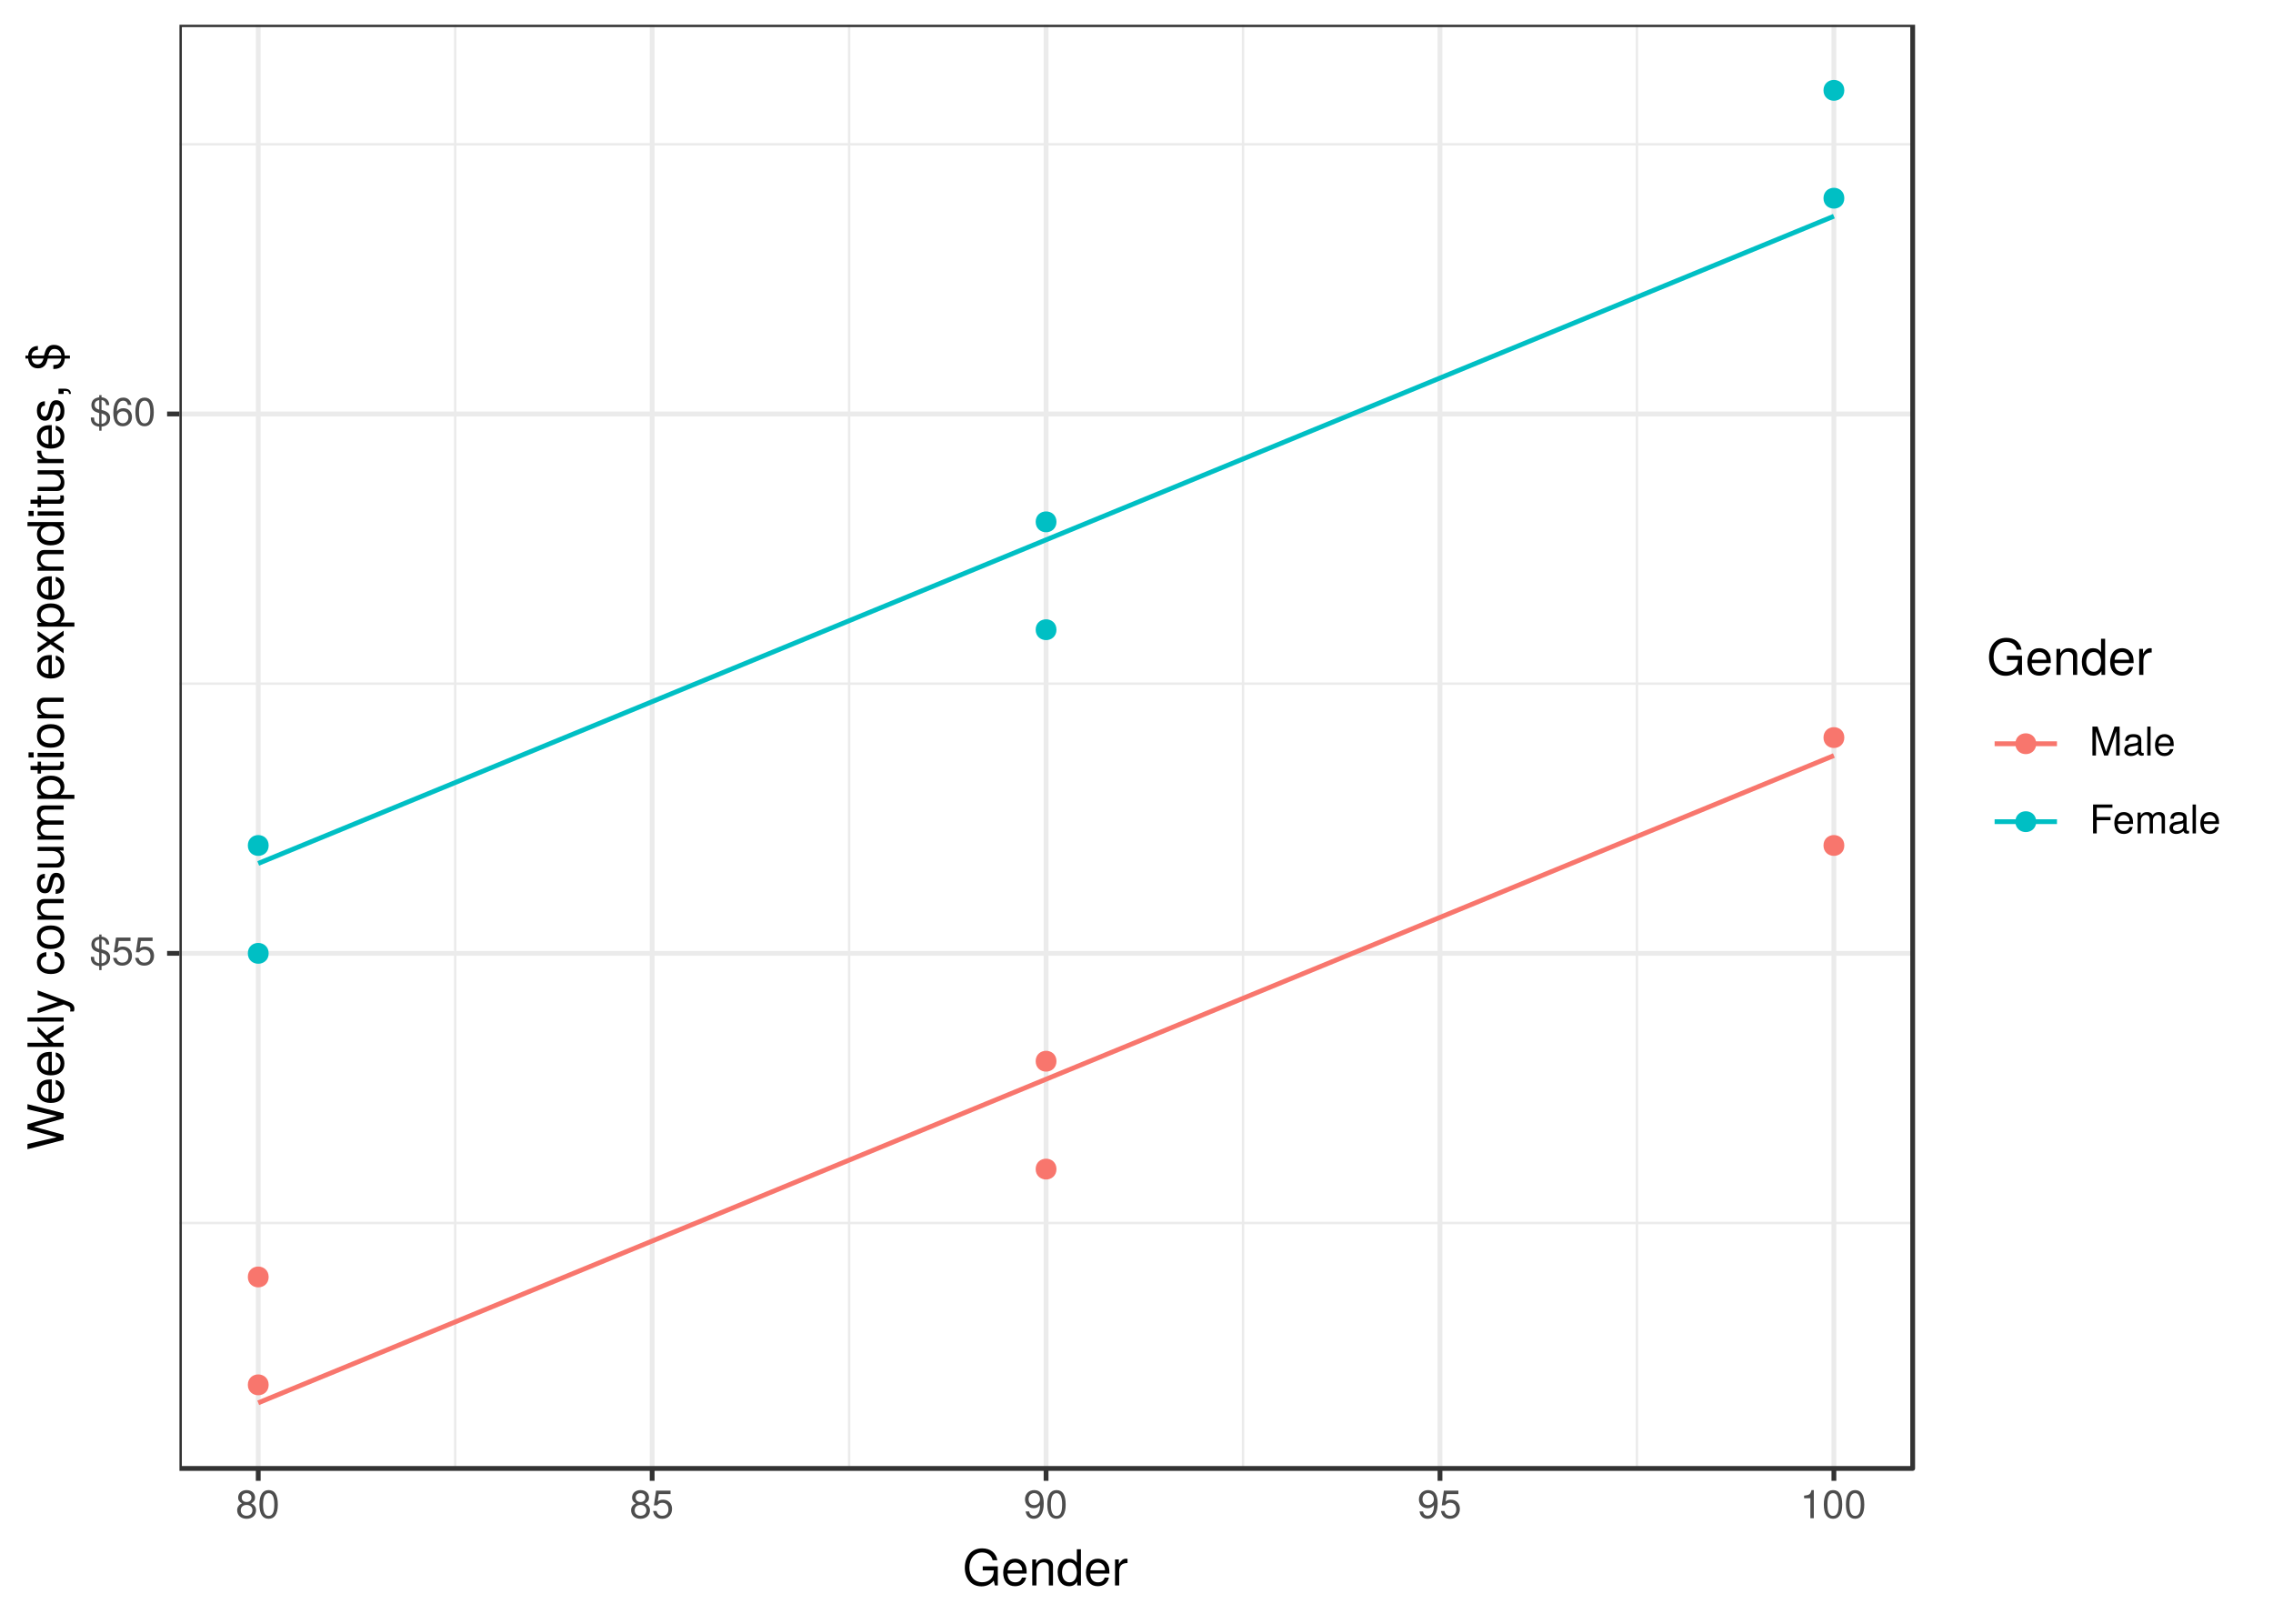 <?xml version="1.0" encoding="UTF-8"?>
<svg xmlns="http://www.w3.org/2000/svg" xmlns:xlink="http://www.w3.org/1999/xlink" width="504pt" height="360pt" viewBox="0 0 504 360" version="1.1">
<defs>
<g>
<symbol overflow="visible" id="glyph0-0">
<path style="stroke:none;" d=""/>
</symbol>
<symbol overflow="visible" id="glyph0-1">
<path style="stroke:none;" d="M 4.562 -1.719 C 4.562 -2.344 4.312 -2.781 3.812 -3.062 C 3.578 -3.203 3.469 -3.25 2.656 -3.5 L 2.656 -5.688 C 3.25 -5.656 3.656 -5.203 3.672 -4.562 L 4.359 -4.562 C 4.359 -5.562 3.719 -6.219 2.656 -6.297 L 2.656 -6.781 L 2.141 -6.781 L 2.141 -6.297 C 1.016 -6.156 0.406 -5.547 0.406 -4.547 C 0.406 -3.984 0.609 -3.547 1.031 -3.25 C 1.266 -3.094 1.5 -2.984 2.141 -2.797 L 2.141 -0.406 C 1.75 -0.453 1.406 -0.641 1.203 -0.906 C 1.062 -1.094 1.047 -1.266 0.984 -1.828 L 0.297 -1.828 C 0.297 -1.781 0.281 -1.719 0.281 -1.688 C 0.281 -0.547 0.953 0.125 2.141 0.203 L 2.141 1.109 L 2.656 1.109 L 2.656 0.203 C 3.891 0.109 4.562 -0.609 4.562 -1.719 Z M 2.141 -3.562 C 1.438 -3.75 1.125 -4.094 1.125 -4.625 C 1.125 -5.203 1.484 -5.594 2.141 -5.672 Z M 3.828 -1.609 C 3.828 -0.984 3.438 -0.5 2.656 -0.406 L 2.656 -2.719 C 3.547 -2.453 3.828 -2.188 3.828 -1.609 Z M 3.828 -1.609 "/>
</symbol>
<symbol overflow="visible" id="glyph0-2">
<path style="stroke:none;" d="M 4.516 -2.062 C 4.516 -3.297 3.688 -4.109 2.5 -4.109 C 2.062 -4.109 1.703 -4 1.344 -3.734 L 1.594 -5.344 L 4.188 -5.344 L 4.188 -6.109 L 0.969 -6.109 L 0.5 -2.844 L 1.219 -2.844 C 1.578 -3.266 1.875 -3.422 2.359 -3.422 C 3.188 -3.422 3.719 -2.891 3.719 -1.969 C 3.719 -1.062 3.203 -0.547 2.359 -0.547 C 1.688 -0.547 1.266 -0.891 1.078 -1.594 L 0.312 -1.594 C 0.562 -0.359 1.266 0.125 2.375 0.125 C 3.641 0.125 4.516 -0.75 4.516 -2.062 Z M 4.516 -2.062 "/>
</symbol>
<symbol overflow="visible" id="glyph0-3">
<path style="stroke:none;" d="M 4.516 -1.938 C 4.516 -3.094 3.719 -3.875 2.609 -3.875 C 1.984 -3.875 1.5 -3.641 1.172 -3.188 C 1.172 -4.703 1.672 -5.547 2.562 -5.547 C 3.109 -5.547 3.484 -5.203 3.609 -4.609 L 4.375 -4.609 C 4.234 -5.625 3.562 -6.234 2.609 -6.234 C 1.156 -6.234 0.375 -5.016 0.375 -2.844 C 0.375 -0.891 1.047 0.125 2.469 0.125 C 3.656 0.125 4.516 -0.719 4.516 -1.938 Z M 3.719 -1.875 C 3.719 -1.094 3.188 -0.547 2.484 -0.547 C 1.766 -0.547 1.219 -1.125 1.219 -1.922 C 1.219 -2.688 1.734 -3.188 2.5 -3.188 C 3.25 -3.188 3.719 -2.703 3.719 -1.875 Z M 3.719 -1.875 "/>
</symbol>
<symbol overflow="visible" id="glyph0-4">
<path style="stroke:none;" d="M 4.453 -3 C 4.453 -5.156 3.781 -6.234 2.422 -6.234 C 1.078 -6.234 0.375 -5.141 0.375 -3.047 C 0.375 -0.953 1.078 0.125 2.422 0.125 C 3.734 0.125 4.453 -0.953 4.453 -3 Z M 3.672 -3.062 C 3.672 -1.297 3.266 -0.516 2.406 -0.516 C 1.578 -0.516 1.172 -1.344 1.172 -3.047 C 1.172 -4.75 1.578 -5.547 2.422 -5.547 C 3.25 -5.547 3.672 -4.734 3.672 -3.062 Z M 3.672 -3.062 "/>
</symbol>
<symbol overflow="visible" id="glyph0-5">
<path style="stroke:none;" d="M 4.516 -1.766 C 4.516 -2.453 4.156 -2.938 3.438 -3.281 C 4.078 -3.672 4.297 -3.984 4.297 -4.578 C 4.297 -5.547 3.531 -6.234 2.422 -6.234 C 1.312 -6.234 0.547 -5.547 0.547 -4.578 C 0.547 -4 0.75 -3.672 1.391 -3.281 C 0.672 -2.938 0.328 -2.453 0.328 -1.766 C 0.328 -0.625 1.188 0.125 2.422 0.125 C 3.656 0.125 4.516 -0.625 4.516 -1.766 Z M 3.5 -4.562 C 3.5 -3.969 3.062 -3.594 2.422 -3.594 C 1.766 -3.594 1.344 -3.969 1.344 -4.562 C 1.344 -5.156 1.766 -5.547 2.422 -5.547 C 3.078 -5.547 3.5 -5.156 3.5 -4.562 Z M 3.719 -1.75 C 3.719 -1.016 3.188 -0.547 2.406 -0.547 C 1.641 -0.547 1.125 -1.016 1.125 -1.75 C 1.125 -2.484 1.641 -2.938 2.422 -2.938 C 3.188 -2.938 3.719 -2.484 3.719 -1.75 Z M 3.719 -1.75 "/>
</symbol>
<symbol overflow="visible" id="glyph0-6">
<path style="stroke:none;" d="M 4.484 -3.266 C 4.484 -5.219 3.797 -6.234 2.375 -6.234 C 1.188 -6.234 0.328 -5.391 0.328 -4.172 C 0.328 -3.016 1.125 -2.219 2.25 -2.219 C 2.844 -2.219 3.266 -2.438 3.672 -2.922 C 3.672 -1.406 3.172 -0.547 2.281 -0.547 C 1.734 -0.547 1.359 -0.891 1.234 -1.5 L 0.469 -1.5 C 0.609 -0.469 1.281 0.125 2.234 0.125 C 3.688 0.125 4.484 -1.109 4.484 -3.266 Z M 3.641 -4.188 C 3.641 -3.422 3.094 -2.906 2.344 -2.906 C 1.594 -2.906 1.125 -3.391 1.125 -4.234 C 1.125 -5.016 1.656 -5.562 2.359 -5.562 C 3.094 -5.562 3.641 -5 3.641 -4.188 Z M 3.641 -4.188 "/>
</symbol>
<symbol overflow="visible" id="glyph0-7">
<path style="stroke:none;" d="M 3.047 0 L 3.047 -6.234 L 2.547 -6.234 C 2.266 -5.281 2.094 -5.141 0.891 -5 L 0.891 -4.438 L 2.281 -4.438 L 2.281 0 Z M 3.047 0 "/>
</symbol>
<symbol overflow="visible" id="glyph0-8">
<path style="stroke:none;" d="M 6.688 0 L 6.688 -6.406 L 5.562 -6.406 L 3.688 -0.828 L 1.797 -6.406 L 0.656 -6.406 L 0.656 0 L 1.438 0 L 1.438 -5.375 L 3.25 0 L 4.109 0 L 5.922 -5.375 L 5.922 0 Z M 6.688 0 "/>
</symbol>
<symbol overflow="visible" id="glyph0-9">
<path style="stroke:none;" d="M 4.703 -0.016 L 4.703 -0.578 C 4.625 -0.547 4.594 -0.547 4.547 -0.547 C 4.297 -0.547 4.156 -0.688 4.156 -0.922 L 4.156 -3.484 C 4.156 -4.297 3.547 -4.734 2.422 -4.734 C 1.297 -4.734 0.609 -4.312 0.578 -3.25 L 1.312 -3.25 C 1.375 -3.812 1.703 -4.062 2.391 -4.062 C 3.047 -4.062 3.422 -3.812 3.422 -3.375 L 3.422 -3.188 C 3.422 -2.875 3.234 -2.75 2.656 -2.672 C 1.625 -2.547 1.453 -2.5 1.172 -2.391 C 0.641 -2.172 0.375 -1.766 0.375 -1.203 C 0.375 -0.359 0.953 0.125 1.875 0.125 C 2.469 0.125 3.047 -0.109 3.453 -0.547 C 3.531 -0.188 3.844 0.062 4.203 0.062 C 4.359 0.062 4.469 0.047 4.703 -0.016 Z M 3.422 -1.594 C 3.422 -0.938 2.75 -0.516 2.047 -0.516 C 1.469 -0.516 1.141 -0.719 1.141 -1.219 C 1.141 -1.703 1.453 -1.906 2.25 -2.016 C 3.016 -2.125 3.172 -2.156 3.422 -2.281 Z M 3.422 -1.594 "/>
</symbol>
<symbol overflow="visible" id="glyph0-10">
<path style="stroke:none;" d="M 1.328 0 L 1.328 -6.406 L 0.594 -6.406 L 0.594 0 Z M 1.328 0 "/>
</symbol>
<symbol overflow="visible" id="glyph0-11">
<path style="stroke:none;" d="M 4.516 -2.094 C 4.516 -2.766 4.453 -3.188 4.328 -3.531 C 4.031 -4.281 3.328 -4.734 2.469 -4.734 C 1.172 -4.734 0.359 -3.797 0.359 -2.281 C 0.359 -0.766 1.156 0.125 2.453 0.125 C 3.5 0.125 4.234 -0.469 4.422 -1.406 L 3.672 -1.406 C 3.469 -0.797 3.062 -0.547 2.469 -0.547 C 1.703 -0.547 1.141 -1.031 1.125 -2.094 Z M 3.734 -2.75 C 3.734 -2.75 3.734 -2.703 3.719 -2.688 L 1.141 -2.688 C 1.203 -3.516 1.719 -4.062 2.453 -4.062 C 3.172 -4.062 3.734 -3.469 3.734 -2.75 Z M 3.734 -2.75 "/>
</symbol>
<symbol overflow="visible" id="glyph0-12">
<path style="stroke:none;" d="M 5.094 -5.688 L 5.094 -6.406 L 0.797 -6.406 L 0.797 0 L 1.609 0 L 1.609 -2.922 L 4.672 -2.922 L 4.672 -3.641 L 1.609 -3.641 L 1.609 -5.688 Z M 5.094 -5.688 "/>
</symbol>
<symbol overflow="visible" id="glyph0-13">
<path style="stroke:none;" d="M 6.688 0 L 6.688 -3.453 C 6.688 -4.281 6.234 -4.734 5.359 -4.734 C 4.75 -4.734 4.375 -4.562 3.953 -4.031 C 3.672 -4.531 3.312 -4.734 2.703 -4.734 C 2.094 -4.734 1.688 -4.516 1.297 -3.953 L 1.297 -4.609 L 0.625 -4.609 L 0.625 0 L 1.359 0 L 1.359 -2.891 C 1.359 -3.562 1.844 -4.094 2.438 -4.094 C 2.984 -4.094 3.297 -3.766 3.297 -3.172 L 3.297 0 L 4.016 0 L 4.016 -2.891 C 4.016 -3.562 4.516 -4.094 5.109 -4.094 C 5.641 -4.094 5.953 -3.75 5.953 -3.172 L 5.953 0 Z M 6.688 0 "/>
</symbol>
<symbol overflow="visible" id="glyph1-0">
<path style="stroke:none;" d=""/>
</symbol>
<symbol overflow="visible" id="glyph1-1">
<path style="stroke:none;" d="M 7.797 0 L 7.797 -4.234 L 4.453 -4.234 L 4.453 -3.328 L 6.891 -3.328 L 6.891 -3.109 C 6.891 -1.688 5.844 -0.703 4.375 -0.703 C 2.562 -0.703 1.5 -2.031 1.5 -3.984 C 1.5 -5.953 2.625 -7.312 4.328 -7.312 C 5.547 -7.312 6.422 -6.625 6.641 -5.594 L 7.688 -5.594 C 7.406 -7.219 6.172 -8.219 4.328 -8.219 C 1.875 -8.219 0.484 -6.328 0.484 -3.922 C 0.484 -1.469 1.984 0.203 4.156 0.203 C 5.25 0.203 6.109 -0.188 6.891 -1.062 L 7.156 0 Z M 7.797 0 "/>
</symbol>
<symbol overflow="visible" id="glyph1-2">
<path style="stroke:none;" d="M 5.641 -2.625 C 5.641 -3.453 5.578 -3.984 5.406 -4.406 C 5.031 -5.359 4.156 -5.922 3.078 -5.922 C 1.469 -5.922 0.438 -4.734 0.438 -2.844 C 0.438 -0.953 1.438 0.172 3.062 0.172 C 4.375 0.172 5.297 -0.578 5.516 -1.75 L 4.594 -1.75 C 4.344 -0.984 3.828 -0.688 3.094 -0.688 C 2.141 -0.688 1.422 -1.297 1.391 -2.625 Z M 4.656 -3.438 C 4.656 -3.438 4.656 -3.391 4.656 -3.359 L 1.422 -3.359 C 1.5 -4.391 2.141 -5.078 3.062 -5.078 C 3.969 -5.078 4.656 -4.328 4.656 -3.438 Z M 4.656 -3.438 "/>
</symbol>
<symbol overflow="visible" id="glyph1-3">
<path style="stroke:none;" d="M 5.359 0 L 5.359 -4.359 C 5.359 -5.312 4.641 -5.922 3.531 -5.922 C 2.672 -5.922 2.125 -5.594 1.609 -4.797 L 1.609 -5.766 L 0.766 -5.766 L 0.766 0 L 1.688 0 L 1.688 -3.172 C 1.688 -4.359 2.328 -5.125 3.25 -5.125 C 3.984 -5.125 4.438 -4.688 4.438 -4 L 4.438 0 Z M 5.359 0 "/>
</symbol>
<symbol overflow="visible" id="glyph1-4">
<path style="stroke:none;" d="M 5.438 0 L 5.438 -8.016 L 4.531 -8.016 L 4.531 -5.031 C 4.141 -5.625 3.531 -5.922 2.766 -5.922 C 1.266 -5.922 0.281 -4.781 0.281 -2.938 C 0.281 -0.984 1.25 0.172 2.797 0.172 C 3.594 0.172 4.141 -0.125 4.625 -0.844 L 4.625 0 Z M 4.531 -2.859 C 4.531 -1.531 3.891 -0.688 2.922 -0.688 C 1.906 -0.688 1.25 -1.547 1.25 -2.875 C 1.25 -4.219 1.906 -5.078 2.922 -5.078 C 3.906 -5.078 4.531 -4.188 4.531 -2.859 Z M 4.531 -2.859 "/>
</symbol>
<symbol overflow="visible" id="glyph1-5">
<path style="stroke:none;" d="M 3.531 -4.969 L 3.531 -5.891 C 3.375 -5.922 3.297 -5.922 3.172 -5.922 C 2.578 -5.922 2.141 -5.578 1.609 -4.719 L 1.609 -5.766 L 0.766 -5.766 L 0.766 0 L 1.688 0 L 1.688 -2.984 C 1.688 -4.297 2.109 -4.938 3.531 -4.969 Z M 3.531 -4.969 "/>
</symbol>
<symbol overflow="visible" id="glyph2-0">
<path style="stroke:none;" d=""/>
</symbol>
<symbol overflow="visible" id="glyph2-1">
<path style="stroke:none;" d="M -8.016 -10.219 L -8.016 -9.078 L -1.5 -7.594 L -8.016 -5.781 L -8.016 -4.672 L -1.5 -2.891 L -8.016 -1.391 L -8.016 -0.234 L 0 -2.297 L 0 -3.422 L -6.594 -5.219 L 0 -7.062 L 0 -8.188 Z M -8.016 -10.219 "/>
</symbol>
<symbol overflow="visible" id="glyph2-2">
<path style="stroke:none;" d="M -2.625 -5.641 C -3.453 -5.641 -3.984 -5.578 -4.406 -5.406 C -5.359 -5.031 -5.922 -4.156 -5.922 -3.078 C -5.922 -1.469 -4.734 -0.438 -2.844 -0.438 C -0.953 -0.438 0.172 -1.438 0.172 -3.062 C 0.172 -4.375 -0.578 -5.297 -1.75 -5.516 L -1.75 -4.594 C -0.984 -4.344 -0.688 -3.828 -0.688 -3.094 C -0.688 -2.141 -1.297 -1.422 -2.625 -1.391 Z M -3.438 -4.656 C -3.438 -4.656 -3.391 -4.656 -3.359 -4.656 L -3.359 -1.422 C -4.391 -1.5 -5.078 -2.141 -5.078 -3.062 C -5.078 -3.969 -4.328 -4.656 -3.438 -4.656 Z M -3.438 -4.656 "/>
</symbol>
<symbol overflow="visible" id="glyph2-3">
<path style="stroke:none;" d="M 0 -5.516 L -3.766 -3.172 L -5.766 -5.172 L -5.766 -4 L -3.328 -1.547 L -8.016 -1.547 L -8.016 -0.641 L 0 -0.641 L 0 -1.547 L -2.25 -1.547 L -3.125 -2.438 L 0 -4.391 Z M 0 -5.516 "/>
</symbol>
<symbol overflow="visible" id="glyph2-4">
<path style="stroke:none;" d="M 0 -1.656 L -8.016 -1.656 L -8.016 -0.75 L 0 -0.75 Z M 0 -1.656 "/>
</symbol>
<symbol overflow="visible" id="glyph2-5">
<path style="stroke:none;" d="M -5.766 -5.266 L -5.766 -4.266 L -1.281 -2.672 L -5.766 -1.203 L -5.766 -0.219 L 0.016 -2.172 L 0.938 -1.812 C 1.344 -1.656 1.5 -1.469 1.5 -1.078 C 1.5 -0.953 1.469 -0.797 1.438 -0.594 L 2.25 -0.594 C 2.359 -0.781 2.391 -0.969 2.391 -1.203 C 2.391 -1.859 2.031 -2.391 1.203 -2.688 Z M -5.766 -5.266 "/>
</symbol>
<symbol overflow="visible" id="glyph2-6">
<path style="stroke:none;" d=""/>
</symbol>
<symbol overflow="visible" id="glyph2-7">
<path style="stroke:none;" d="M -1.984 -5.25 L -1.984 -4.328 C -1.062 -4.172 -0.688 -3.703 -0.688 -2.922 C -0.688 -1.906 -1.469 -1.297 -2.828 -1.297 C -4.266 -1.297 -5.078 -1.891 -5.078 -2.891 C -5.078 -3.656 -4.625 -4.141 -3.828 -4.25 L -3.828 -5.188 C -5.234 -5.078 -5.922 -4.188 -5.922 -2.906 C -5.922 -1.359 -4.734 -0.344 -2.828 -0.344 C -0.969 -0.344 0.172 -1.328 0.172 -2.891 C 0.172 -4.266 -0.656 -5.141 -1.984 -5.25 Z M -1.984 -5.25 "/>
</symbol>
<symbol overflow="visible" id="glyph2-8">
<path style="stroke:none;" d="M -2.844 -5.609 C -4.828 -5.609 -5.922 -4.656 -5.922 -2.984 C -5.922 -1.375 -4.812 -0.391 -2.875 -0.391 C -0.953 -0.391 0.172 -1.359 0.172 -3 C 0.172 -4.625 -0.953 -5.609 -2.844 -5.609 Z M -2.844 -4.656 C -1.5 -4.656 -0.688 -4.016 -0.688 -3 C -0.688 -1.984 -1.484 -1.359 -2.875 -1.359 C -4.266 -1.359 -5.078 -1.984 -5.078 -3 C -5.078 -4.031 -4.281 -4.656 -2.844 -4.656 Z M -2.844 -4.656 "/>
</symbol>
<symbol overflow="visible" id="glyph2-9">
<path style="stroke:none;" d="M 0 -5.359 L -4.359 -5.359 C -5.312 -5.359 -5.922 -4.641 -5.922 -3.531 C -5.922 -2.672 -5.594 -2.125 -4.797 -1.609 L -5.766 -1.609 L -5.766 -0.766 L 0 -0.766 L 0 -1.688 L -3.172 -1.688 C -4.359 -1.688 -5.125 -2.328 -5.125 -3.25 C -5.125 -3.984 -4.688 -4.438 -4 -4.438 L 0 -4.438 Z M 0 -5.359 "/>
</symbol>
<symbol overflow="visible" id="glyph2-10">
<path style="stroke:none;" d="M -1.609 -5.047 C -2.469 -5.047 -2.906 -4.562 -3.172 -3.422 L -3.391 -2.547 C -3.562 -1.797 -3.812 -1.469 -4.219 -1.469 C -4.734 -1.469 -5.078 -1.953 -5.078 -2.688 C -5.078 -3.438 -4.766 -3.828 -4.156 -3.844 L -4.156 -4.812 C -5.297 -4.812 -5.922 -4.062 -5.922 -2.734 C -5.922 -1.391 -5.234 -0.516 -4.172 -0.516 C -3.266 -0.516 -2.844 -0.984 -2.516 -2.344 L -2.297 -3.203 C -2.141 -3.844 -1.953 -4.094 -1.547 -4.094 C -1 -4.094 -0.688 -3.547 -0.688 -2.75 C -0.688 -1.922 -0.875 -1.469 -1.766 -1.344 L -1.766 -0.375 C -0.422 -0.422 0.172 -1.172 0.172 -2.672 C 0.172 -4.125 -0.5 -5.047 -1.609 -5.047 Z M -1.609 -5.047 "/>
</symbol>
<symbol overflow="visible" id="glyph2-11">
<path style="stroke:none;" d="M 0 -5.297 L -5.766 -5.297 L -5.766 -4.391 L -2.578 -4.391 C -1.406 -4.391 -0.641 -3.766 -0.641 -2.812 C -0.641 -2.094 -1.078 -1.625 -1.766 -1.625 L -5.766 -1.625 L -5.766 -0.719 L -1.406 -0.719 C -0.453 -0.719 0.172 -1.438 0.172 -2.547 C 0.172 -3.406 -0.125 -3.938 -0.891 -4.484 L 0 -4.484 Z M 0 -5.297 "/>
</symbol>
<symbol overflow="visible" id="glyph2-12">
<path style="stroke:none;" d="M 0 -8.359 L -4.328 -8.359 C -5.359 -8.359 -5.922 -7.781 -5.922 -6.703 C -5.922 -5.938 -5.703 -5.484 -5.047 -4.938 C -5.672 -4.594 -5.922 -4.141 -5.922 -3.391 C -5.922 -2.625 -5.641 -2.109 -4.953 -1.609 L -5.766 -1.609 L -5.766 -0.781 L 0 -0.781 L 0 -1.688 L -3.625 -1.688 C -4.453 -1.688 -5.125 -2.297 -5.125 -3.047 C -5.125 -3.734 -4.703 -4.109 -3.969 -4.109 L 0 -4.109 L 0 -5.031 L -3.625 -5.031 C -4.453 -5.031 -5.125 -5.641 -5.125 -6.391 C -5.125 -7.062 -4.703 -7.453 -3.969 -7.453 L 0 -7.453 Z M 0 -8.359 "/>
</symbol>
<symbol overflow="visible" id="glyph2-13">
<path style="stroke:none;" d="M -2.828 -5.75 C -4.766 -5.75 -5.922 -4.812 -5.922 -3.281 C -5.922 -2.5 -5.578 -1.875 -4.891 -1.438 L -5.766 -1.438 L -5.766 -0.609 L 2.391 -0.609 L 2.391 -1.516 L -0.688 -1.516 C -0.094 -2 0.172 -2.547 0.172 -3.281 C 0.172 -4.781 -0.984 -5.75 -2.828 -5.75 Z M -2.844 -4.797 C -1.547 -4.797 -0.688 -4.125 -0.688 -3.125 C -0.688 -2.156 -1.484 -1.516 -2.844 -1.516 C -4.188 -1.516 -5.078 -2.156 -5.078 -3.125 C -5.078 -4.141 -4.219 -4.797 -2.844 -4.797 Z M -2.844 -4.797 "/>
</symbol>
<symbol overflow="visible" id="glyph2-14">
<path style="stroke:none;" d="M 0 -2.797 L -0.766 -2.797 C -0.734 -2.672 -0.719 -2.531 -0.719 -2.359 C -0.719 -1.953 -0.844 -1.844 -1.25 -1.844 L -5.016 -1.844 L -5.016 -2.797 L -5.766 -2.797 L -5.766 -1.844 L -7.344 -1.844 L -7.344 -0.938 L -5.766 -0.938 L -5.766 -0.156 L -5.016 -0.156 L -5.016 -0.938 L -0.844 -0.938 C -0.25 -0.938 0.078 -1.328 0.078 -2.047 C 0.078 -2.266 0.062 -2.484 0 -2.797 Z M 0 -2.797 "/>
</symbol>
<symbol overflow="visible" id="glyph2-15">
<path style="stroke:none;" d="M 0 -1.688 L -5.766 -1.688 L -5.766 -0.766 L 0 -0.766 Z M -6.641 -1.797 L -7.781 -1.797 L -7.781 -0.656 L -6.641 -0.656 Z M -6.641 -1.797 "/>
</symbol>
<symbol overflow="visible" id="glyph2-16">
<path style="stroke:none;" d="M 0 -5.203 L -2.984 -3.219 L -5.766 -5.141 L -5.766 -4.109 L -3.672 -2.734 L -5.766 -1.344 L -5.766 -0.297 L -2.938 -2.219 L 0 -0.188 L 0 -1.234 L -2.219 -2.688 L 0 -4.141 Z M 0 -5.203 "/>
</symbol>
<symbol overflow="visible" id="glyph2-17">
<path style="stroke:none;" d="M 0 -5.438 L -8.016 -5.438 L -8.016 -4.531 L -5.031 -4.531 C -5.625 -4.141 -5.922 -3.531 -5.922 -2.766 C -5.922 -1.266 -4.781 -0.281 -2.938 -0.281 C -0.984 -0.281 0.172 -1.25 0.172 -2.797 C 0.172 -3.594 -0.125 -4.141 -0.844 -4.625 L 0 -4.625 Z M -2.859 -4.531 C -1.531 -4.531 -0.688 -3.891 -0.688 -2.922 C -0.688 -1.906 -1.547 -1.25 -2.875 -1.25 C -4.219 -1.25 -5.078 -1.906 -5.078 -2.922 C -5.078 -3.906 -4.188 -4.531 -2.859 -4.531 Z M -2.859 -4.531 "/>
</symbol>
<symbol overflow="visible" id="glyph2-18">
<path style="stroke:none;" d="M -4.969 -3.531 L -5.891 -3.531 C -5.922 -3.375 -5.922 -3.297 -5.922 -3.172 C -5.922 -2.578 -5.578 -2.141 -4.719 -1.609 L -5.766 -1.609 L -5.766 -0.766 L 0 -0.766 L 0 -1.688 L -2.984 -1.688 C -4.297 -1.688 -4.938 -2.109 -4.969 -3.531 Z M -4.969 -3.531 "/>
</symbol>
<symbol overflow="visible" id="glyph2-19">
<path style="stroke:none;" d="M 0.172 -2.109 L -1.141 -2.109 L -1.141 -0.953 L 0 -0.953 L 0 -1.609 L 0.203 -1.609 C 0.953 -1.609 1.172 -1.469 1.203 -0.953 L 1.609 -0.953 C 1.609 -1.734 1.125 -2.109 0.172 -2.109 Z M 0.172 -2.109 "/>
</symbol>
<symbol overflow="visible" id="glyph2-20">
<path style="stroke:none;" d="M -2.141 -5.703 C -2.922 -5.703 -3.469 -5.406 -3.844 -4.766 C -4 -4.484 -4.062 -4.328 -4.359 -3.328 L -7.109 -3.328 C -7.078 -4.062 -6.516 -4.578 -5.703 -4.594 L -5.703 -5.453 C -6.969 -5.453 -7.781 -4.656 -7.875 -3.328 L -8.469 -3.328 L -8.469 -2.672 L -7.875 -2.672 C -7.703 -1.266 -6.938 -0.5 -5.672 -0.5 C -4.984 -0.5 -4.438 -0.766 -4.062 -1.281 C -3.859 -1.578 -3.734 -1.875 -3.5 -2.672 L -0.5 -2.672 C -0.578 -2.188 -0.797 -1.75 -1.141 -1.5 C -1.375 -1.328 -1.578 -1.312 -2.281 -1.234 L -2.281 -0.359 C -2.219 -0.359 -2.156 -0.359 -2.094 -0.359 C -0.688 -0.359 0.172 -1.188 0.25 -2.672 L 1.391 -2.672 L 1.391 -3.328 L 0.25 -3.328 C 0.141 -4.875 -0.766 -5.703 -2.141 -5.703 Z M -4.453 -2.672 C -4.688 -1.797 -5.109 -1.391 -5.781 -1.391 C -6.516 -1.391 -6.984 -1.859 -7.094 -2.672 Z M -2.016 -4.797 C -1.234 -4.797 -0.609 -4.297 -0.5 -3.328 L -3.406 -3.328 C -3.062 -4.438 -2.734 -4.797 -2.016 -4.797 Z M -2.016 -4.797 "/>
</symbol>
</g>
<clipPath id="clip1">
  <path d="M 39.789 5.48 L 425 5.48 L 425 326 L 39.789 326 Z M 39.789 5.48 "/>
</clipPath>
<clipPath id="clip2">
  <path d="M 39.789 270 L 425 270 L 425 272 L 39.789 272 Z M 39.789 270 "/>
</clipPath>
<clipPath id="clip3">
  <path d="M 39.789 151 L 425 151 L 425 152 L 39.789 152 Z M 39.789 151 "/>
</clipPath>
<clipPath id="clip4">
  <path d="M 39.789 31 L 425 31 L 425 33 L 39.789 33 Z M 39.789 31 "/>
</clipPath>
<clipPath id="clip5">
  <path d="M 100 5.48 L 102 5.48 L 102 326 L 100 326 Z M 100 5.48 "/>
</clipPath>
<clipPath id="clip6">
  <path d="M 188 5.48 L 189 5.48 L 189 326 L 188 326 Z M 188 5.48 "/>
</clipPath>
<clipPath id="clip7">
  <path d="M 275 5.48 L 276 5.48 L 276 326 L 275 326 Z M 275 5.48 "/>
</clipPath>
<clipPath id="clip8">
  <path d="M 362 5.48 L 364 5.48 L 364 326 L 362 326 Z M 362 5.48 "/>
</clipPath>
<clipPath id="clip9">
  <path d="M 39.789 210 L 425 210 L 425 212 L 39.789 212 Z M 39.789 210 "/>
</clipPath>
<clipPath id="clip10">
  <path d="M 39.789 91 L 425 91 L 425 93 L 39.789 93 Z M 39.789 91 "/>
</clipPath>
<clipPath id="clip11">
  <path d="M 56 5.48 L 58 5.48 L 58 326.57 L 56 326.57 Z M 56 5.48 "/>
</clipPath>
<clipPath id="clip12">
  <path d="M 144 5.48 L 146 5.48 L 146 326.57 L 144 326.57 Z M 144 5.48 "/>
</clipPath>
<clipPath id="clip13">
  <path d="M 231 5.48 L 233 5.48 L 233 326.57 L 231 326.57 Z M 231 5.48 "/>
</clipPath>
<clipPath id="clip14">
  <path d="M 318 5.48 L 320 5.48 L 320 326.57 L 318 326.57 Z M 318 5.48 "/>
</clipPath>
<clipPath id="clip15">
  <path d="M 406 5.48 L 408 5.48 L 408 326.57 L 406 326.57 Z M 406 5.48 "/>
</clipPath>
<clipPath id="clip16">
  <path d="M 39.789 5.48 L 425 5.48 L 425 326.57 L 39.789 326.57 Z M 39.789 5.48 "/>
</clipPath>
</defs>
<g id="surface33">
<rect x="0" y="0" width="504" height="360" style="fill:rgb(100%,100%,100%);fill-opacity:1;stroke:none;"/>
<rect x="0" y="0" width="504" height="360" style="fill:rgb(100%,100%,100%);fill-opacity:1;stroke:none;"/>
<path style="fill:none;stroke-width:1.067;stroke-linecap:round;stroke-linejoin:round;stroke:rgb(100%,100%,100%);stroke-opacity:1;stroke-miterlimit:10;" d="M 0 360 L 504 360 L 504 0 L 0 0 Z M 0 360 "/>
<g clip-path="url(#clip1)" clip-rule="nonzero">
<path style=" stroke:none;fill-rule:nonzero;fill:rgb(100%,100%,100%);fill-opacity:1;" d="M 39.789 325.57 L 424.105 325.57 L 424.105 5.48 L 39.789 5.48 Z M 39.789 325.57 "/>
</g>
<g clip-path="url(#clip2)" clip-rule="nonzero">
<path style="fill:none;stroke-width:0.533;stroke-linecap:butt;stroke-linejoin:round;stroke:rgb(92.157%,92.157%,92.157%);stroke-opacity:1;stroke-miterlimit:10;" d="M 39.789 271.156 L 424.105 271.156 "/>
</g>
<g clip-path="url(#clip3)" clip-rule="nonzero">
<path style="fill:none;stroke-width:0.533;stroke-linecap:butt;stroke-linejoin:round;stroke:rgb(92.157%,92.157%,92.157%);stroke-opacity:1;stroke-miterlimit:10;" d="M 39.789 151.574 L 424.105 151.574 "/>
</g>
<g clip-path="url(#clip4)" clip-rule="nonzero">
<path style="fill:none;stroke-width:0.533;stroke-linecap:butt;stroke-linejoin:round;stroke:rgb(92.157%,92.157%,92.157%);stroke-opacity:1;stroke-miterlimit:10;" d="M 39.789 31.988 L 424.105 31.988 "/>
</g>
<g clip-path="url(#clip5)" clip-rule="nonzero">
<path style="fill:none;stroke-width:0.533;stroke-linecap:butt;stroke-linejoin:round;stroke:rgb(92.157%,92.157%,92.157%);stroke-opacity:1;stroke-miterlimit:10;" d="M 100.934 325.57 L 100.934 5.48 "/>
</g>
<g clip-path="url(#clip6)" clip-rule="nonzero">
<path style="fill:none;stroke-width:0.533;stroke-linecap:butt;stroke-linejoin:round;stroke:rgb(92.157%,92.157%,92.157%);stroke-opacity:1;stroke-miterlimit:10;" d="M 188.277 325.57 L 188.277 5.48 "/>
</g>
<g clip-path="url(#clip7)" clip-rule="nonzero">
<path style="fill:none;stroke-width:0.533;stroke-linecap:butt;stroke-linejoin:round;stroke:rgb(92.157%,92.157%,92.157%);stroke-opacity:1;stroke-miterlimit:10;" d="M 275.621 325.57 L 275.621 5.48 "/>
</g>
<g clip-path="url(#clip8)" clip-rule="nonzero">
<path style="fill:none;stroke-width:0.533;stroke-linecap:butt;stroke-linejoin:round;stroke:rgb(92.157%,92.157%,92.157%);stroke-opacity:1;stroke-miterlimit:10;" d="M 362.965 325.57 L 362.965 5.48 "/>
</g>
<g clip-path="url(#clip9)" clip-rule="nonzero">
<path style="fill:none;stroke-width:1.067;stroke-linecap:butt;stroke-linejoin:round;stroke:rgb(92.157%,92.157%,92.157%);stroke-opacity:1;stroke-miterlimit:10;" d="M 39.789 211.367 L 424.105 211.367 "/>
</g>
<g clip-path="url(#clip10)" clip-rule="nonzero">
<path style="fill:none;stroke-width:1.067;stroke-linecap:butt;stroke-linejoin:round;stroke:rgb(92.157%,92.157%,92.157%);stroke-opacity:1;stroke-miterlimit:10;" d="M 39.789 91.781 L 424.105 91.781 "/>
</g>
<g clip-path="url(#clip11)" clip-rule="nonzero">
<path style="fill:none;stroke-width:1.067;stroke-linecap:butt;stroke-linejoin:round;stroke:rgb(92.157%,92.157%,92.157%);stroke-opacity:1;stroke-miterlimit:10;" d="M 57.258 325.57 L 57.258 5.48 "/>
</g>
<g clip-path="url(#clip12)" clip-rule="nonzero">
<path style="fill:none;stroke-width:1.067;stroke-linecap:butt;stroke-linejoin:round;stroke:rgb(92.157%,92.157%,92.157%);stroke-opacity:1;stroke-miterlimit:10;" d="M 144.605 325.57 L 144.605 5.48 "/>
</g>
<g clip-path="url(#clip13)" clip-rule="nonzero">
<path style="fill:none;stroke-width:1.067;stroke-linecap:butt;stroke-linejoin:round;stroke:rgb(92.157%,92.157%,92.157%);stroke-opacity:1;stroke-miterlimit:10;" d="M 231.949 325.57 L 231.949 5.48 "/>
</g>
<g clip-path="url(#clip14)" clip-rule="nonzero">
<path style="fill:none;stroke-width:1.067;stroke-linecap:butt;stroke-linejoin:round;stroke:rgb(92.157%,92.157%,92.157%);stroke-opacity:1;stroke-miterlimit:10;" d="M 319.293 325.57 L 319.293 5.48 "/>
</g>
<g clip-path="url(#clip15)" clip-rule="nonzero">
<path style="fill:none;stroke-width:1.067;stroke-linecap:butt;stroke-linejoin:round;stroke:rgb(92.157%,92.157%,92.157%);stroke-opacity:1;stroke-miterlimit:10;" d="M 406.637 325.57 L 406.637 5.48 "/>
</g>
<path style="fill-rule:nonzero;fill:rgb(97.255%,46.275%,42.745%);fill-opacity:1;stroke-width:0.709;stroke-linecap:round;stroke-linejoin:round;stroke:rgb(97.255%,46.275%,42.745%);stroke-opacity:1;stroke-miterlimit:10;" d="M 59.215 307.035 C 59.215 309.641 55.305 309.641 55.305 307.035 C 55.305 304.426 59.215 304.426 59.215 307.035 "/>
<path style="fill-rule:nonzero;fill:rgb(97.255%,46.275%,42.745%);fill-opacity:1;stroke-width:0.709;stroke-linecap:round;stroke-linejoin:round;stroke:rgb(97.255%,46.275%,42.745%);stroke-opacity:1;stroke-miterlimit:10;" d="M 59.215 283.117 C 59.215 285.723 55.305 285.723 55.305 283.117 C 55.305 280.512 59.215 280.512 59.215 283.117 "/>
<path style="fill-rule:nonzero;fill:rgb(97.255%,46.275%,42.745%);fill-opacity:1;stroke-width:0.709;stroke-linecap:round;stroke-linejoin:round;stroke:rgb(97.255%,46.275%,42.745%);stroke-opacity:1;stroke-miterlimit:10;" d="M 233.902 259.199 C 233.902 261.805 229.996 261.805 229.996 259.199 C 229.996 256.594 233.902 256.594 233.902 259.199 "/>
<path style="fill-rule:nonzero;fill:rgb(97.255%,46.275%,42.745%);fill-opacity:1;stroke-width:0.709;stroke-linecap:round;stroke-linejoin:round;stroke:rgb(97.255%,46.275%,42.745%);stroke-opacity:1;stroke-miterlimit:10;" d="M 233.902 235.281 C 233.902 237.891 229.996 237.891 229.996 235.281 C 229.996 232.676 233.902 232.676 233.902 235.281 "/>
<path style="fill-rule:nonzero;fill:rgb(97.255%,46.275%,42.745%);fill-opacity:1;stroke-width:0.709;stroke-linecap:round;stroke-linejoin:round;stroke:rgb(97.255%,46.275%,42.745%);stroke-opacity:1;stroke-miterlimit:10;" d="M 408.594 187.449 C 408.594 190.055 404.684 190.055 404.684 187.449 C 404.684 184.844 408.594 184.844 408.594 187.449 "/>
<path style="fill-rule:nonzero;fill:rgb(97.255%,46.275%,42.745%);fill-opacity:1;stroke-width:0.709;stroke-linecap:round;stroke-linejoin:round;stroke:rgb(97.255%,46.275%,42.745%);stroke-opacity:1;stroke-miterlimit:10;" d="M 408.594 163.531 C 408.594 166.137 404.684 166.137 404.684 163.531 C 404.684 160.926 408.594 160.926 408.594 163.531 "/>
<path style="fill-rule:nonzero;fill:rgb(0%,74.902%,76.863%);fill-opacity:1;stroke-width:0.709;stroke-linecap:round;stroke-linejoin:round;stroke:rgb(0%,74.902%,76.863%);stroke-opacity:1;stroke-miterlimit:10;" d="M 59.215 211.367 C 59.215 213.973 55.305 213.973 55.305 211.367 C 55.305 208.758 59.215 208.758 59.215 211.367 "/>
<path style="fill-rule:nonzero;fill:rgb(0%,74.902%,76.863%);fill-opacity:1;stroke-width:0.709;stroke-linecap:round;stroke-linejoin:round;stroke:rgb(0%,74.902%,76.863%);stroke-opacity:1;stroke-miterlimit:10;" d="M 59.215 187.449 C 59.215 190.055 55.305 190.055 55.305 187.449 C 55.305 184.844 59.215 184.844 59.215 187.449 "/>
<path style="fill-rule:nonzero;fill:rgb(0%,74.902%,76.863%);fill-opacity:1;stroke-width:0.709;stroke-linecap:round;stroke-linejoin:round;stroke:rgb(0%,74.902%,76.863%);stroke-opacity:1;stroke-miterlimit:10;" d="M 233.902 139.613 C 233.902 142.219 229.996 142.219 229.996 139.613 C 229.996 137.008 233.902 137.008 233.902 139.613 "/>
<path style="fill-rule:nonzero;fill:rgb(0%,74.902%,76.863%);fill-opacity:1;stroke-width:0.709;stroke-linecap:round;stroke-linejoin:round;stroke:rgb(0%,74.902%,76.863%);stroke-opacity:1;stroke-miterlimit:10;" d="M 233.902 115.695 C 233.902 118.305 229.996 118.305 229.996 115.695 C 229.996 113.09 233.902 113.09 233.902 115.695 "/>
<path style="fill-rule:nonzero;fill:rgb(0%,74.902%,76.863%);fill-opacity:1;stroke-width:0.709;stroke-linecap:round;stroke-linejoin:round;stroke:rgb(0%,74.902%,76.863%);stroke-opacity:1;stroke-miterlimit:10;" d="M 408.594 43.945 C 408.594 46.551 404.684 46.551 404.684 43.945 C 404.684 41.34 408.594 41.34 408.594 43.945 "/>
<path style="fill-rule:nonzero;fill:rgb(0%,74.902%,76.863%);fill-opacity:1;stroke-width:0.709;stroke-linecap:round;stroke-linejoin:round;stroke:rgb(0%,74.902%,76.863%);stroke-opacity:1;stroke-miterlimit:10;" d="M 408.594 20.027 C 408.594 22.637 404.684 22.637 404.684 20.027 C 404.684 17.422 408.594 17.422 408.594 20.027 "/>
<path style="fill:none;stroke-width:1.067;stroke-linecap:butt;stroke-linejoin:round;stroke:rgb(97.255%,46.275%,42.745%);stroke-opacity:1;stroke-miterlimit:10;" d="M 57.258 311.02 L 231.949 239.27 L 406.637 167.516 "/>
<path style="fill:none;stroke-width:1.067;stroke-linecap:butt;stroke-linejoin:round;stroke:rgb(0%,74.902%,76.863%);stroke-opacity:1;stroke-miterlimit:10;" d="M 57.258 191.434 L 231.949 119.684 L 406.637 47.934 "/>
<g clip-path="url(#clip16)" clip-rule="nonzero">
<path style="fill:none;stroke-width:1.067;stroke-linecap:round;stroke-linejoin:round;stroke:rgb(20%,20%,20%);stroke-opacity:1;stroke-miterlimit:10;" d="M 39.789 325.57 L 424.105 325.57 L 424.105 5.48 L 39.789 5.48 Z M 39.789 325.57 "/>
</g>
<g style="fill:rgb(30.196%,30.196%,30.196%);fill-opacity:1;">
  <use xlink:href="#glyph0-1" x="19.859" y="213.97"/>
  <use xlink:href="#glyph0-2" x="24.752" y="213.97"/>
  <use xlink:href="#glyph0-2" x="29.645" y="213.97"/>
</g>
<g style="fill:rgb(30.196%,30.196%,30.196%);fill-opacity:1;">
  <use xlink:href="#glyph0-1" x="19.859" y="94.384"/>
  <use xlink:href="#glyph0-3" x="24.752" y="94.384"/>
  <use xlink:href="#glyph0-4" x="29.645" y="94.384"/>
</g>
<path style="fill:none;stroke-width:1.067;stroke-linecap:butt;stroke-linejoin:round;stroke:rgb(20%,20%,20%);stroke-opacity:1;stroke-miterlimit:10;" d="M 37.051 211.367 L 39.789 211.367 "/>
<path style="fill:none;stroke-width:1.067;stroke-linecap:butt;stroke-linejoin:round;stroke:rgb(20%,20%,20%);stroke-opacity:1;stroke-miterlimit:10;" d="M 37.051 91.781 L 39.789 91.781 "/>
<path style="fill:none;stroke-width:1.067;stroke-linecap:butt;stroke-linejoin:round;stroke:rgb(20%,20%,20%);stroke-opacity:1;stroke-miterlimit:10;" d="M 57.258 328.309 L 57.258 325.57 "/>
<path style="fill:none;stroke-width:1.067;stroke-linecap:butt;stroke-linejoin:round;stroke:rgb(20%,20%,20%);stroke-opacity:1;stroke-miterlimit:10;" d="M 144.605 328.309 L 144.605 325.57 "/>
<path style="fill:none;stroke-width:1.067;stroke-linecap:butt;stroke-linejoin:round;stroke:rgb(20%,20%,20%);stroke-opacity:1;stroke-miterlimit:10;" d="M 231.949 328.309 L 231.949 325.57 "/>
<path style="fill:none;stroke-width:1.067;stroke-linecap:butt;stroke-linejoin:round;stroke:rgb(20%,20%,20%);stroke-opacity:1;stroke-miterlimit:10;" d="M 319.293 328.309 L 319.293 325.57 "/>
<path style="fill:none;stroke-width:1.067;stroke-linecap:butt;stroke-linejoin:round;stroke:rgb(20%,20%,20%);stroke-opacity:1;stroke-miterlimit:10;" d="M 406.637 328.309 L 406.637 325.57 "/>
<g style="fill:rgb(30.196%,30.196%,30.196%);fill-opacity:1;">
  <use xlink:href="#glyph0-5" x="52.258" y="336.603"/>
  <use xlink:href="#glyph0-4" x="57.15" y="336.603"/>
</g>
<g style="fill:rgb(30.196%,30.196%,30.196%);fill-opacity:1;">
  <use xlink:href="#glyph0-5" x="139.605" y="336.603"/>
  <use xlink:href="#glyph0-2" x="144.498" y="336.603"/>
</g>
<g style="fill:rgb(30.196%,30.196%,30.196%);fill-opacity:1;">
  <use xlink:href="#glyph0-6" x="226.949" y="336.603"/>
  <use xlink:href="#glyph0-4" x="231.842" y="336.603"/>
</g>
<g style="fill:rgb(30.196%,30.196%,30.196%);fill-opacity:1;">
  <use xlink:href="#glyph0-6" x="314.293" y="336.603"/>
  <use xlink:href="#glyph0-2" x="319.186" y="336.603"/>
</g>
<g style="fill:rgb(30.196%,30.196%,30.196%);fill-opacity:1;">
  <use xlink:href="#glyph0-7" x="399.137" y="336.603"/>
  <use xlink:href="#glyph0-4" x="404.029" y="336.603"/>
  <use xlink:href="#glyph0-4" x="408.922" y="336.603"/>
</g>
<g style="fill:rgb(0%,0%,0%);fill-opacity:1;">
  <use xlink:href="#glyph1-1" x="213.449" y="351.507"/>
  <use xlink:href="#glyph1-2" x="222.007" y="351.507"/>
  <use xlink:href="#glyph1-3" x="228.123" y="351.507"/>
  <use xlink:href="#glyph1-4" x="234.239" y="351.507"/>
  <use xlink:href="#glyph1-2" x="240.355" y="351.507"/>
  <use xlink:href="#glyph1-5" x="246.472" y="351.507"/>
</g>
<g style="fill:rgb(0%,0%,0%);fill-opacity:1;">
  <use xlink:href="#glyph2-1" x="14.108" y="255.023"/>
  <use xlink:href="#glyph2-2" x="14.108" y="244.97"/>
  <use xlink:href="#glyph2-2" x="14.108" y="238.854"/>
  <use xlink:href="#glyph2-3" x="14.108" y="232.737"/>
  <use xlink:href="#glyph2-4" x="14.108" y="227.237"/>
  <use xlink:href="#glyph2-5" x="14.108" y="224.85"/>
  <use xlink:href="#glyph2-6" x="14.108" y="219.35"/>
  <use xlink:href="#glyph2-7" x="14.108" y="216.292"/>
  <use xlink:href="#glyph2-8" x="14.108" y="210.792"/>
  <use xlink:href="#glyph2-9" x="14.108" y="204.676"/>
  <use xlink:href="#glyph2-10" x="14.108" y="198.56"/>
  <use xlink:href="#glyph2-11" x="14.108" y="193.06"/>
  <use xlink:href="#glyph2-12" x="14.108" y="186.943"/>
  <use xlink:href="#glyph2-13" x="14.108" y="177.726"/>
  <use xlink:href="#glyph2-14" x="14.108" y="171.664"/>
  <use xlink:href="#glyph2-15" x="14.108" y="168.606"/>
  <use xlink:href="#glyph2-8" x="14.108" y="166.164"/>
  <use xlink:href="#glyph2-9" x="14.108" y="160.048"/>
  <use xlink:href="#glyph2-6" x="14.108" y="153.932"/>
  <use xlink:href="#glyph2-2" x="14.108" y="150.874"/>
  <use xlink:href="#glyph2-16" x="14.108" y="145.033"/>
  <use xlink:href="#glyph2-13" x="14.108" y="139.533"/>
  <use xlink:href="#glyph2-2" x="14.108" y="133.417"/>
  <use xlink:href="#glyph2-9" x="14.108" y="127.301"/>
  <use xlink:href="#glyph2-17" x="14.108" y="121.185"/>
  <use xlink:href="#glyph2-15" x="14.108" y="115.068"/>
  <use xlink:href="#glyph2-14" x="14.108" y="112.626"/>
  <use xlink:href="#glyph2-11" x="14.108" y="109.568"/>
  <use xlink:href="#glyph2-18" x="14.108" y="103.452"/>
  <use xlink:href="#glyph2-2" x="14.108" y="99.899"/>
  <use xlink:href="#glyph2-10" x="14.108" y="93.783"/>
  <use xlink:href="#glyph2-19" x="14.108" y="88.283"/>
  <use xlink:href="#glyph2-6" x="14.108" y="85.226"/>
  <use xlink:href="#glyph2-20" x="14.108" y="82.168"/>
</g>
<path style=" stroke:none;fill-rule:nonzero;fill:rgb(100%,100%,100%);fill-opacity:1;" d="M 435.066 196.293 L 498.52 196.293 L 498.52 134.758 L 435.066 134.758 Z M 435.066 196.293 "/>
<g style="fill:rgb(0%,0%,0%);fill-opacity:1;">
  <use xlink:href="#glyph1-1" x="440.547" y="149.632"/>
  <use xlink:href="#glyph1-2" x="449.104" y="149.632"/>
  <use xlink:href="#glyph1-3" x="455.221" y="149.632"/>
  <use xlink:href="#glyph1-4" x="461.337" y="149.632"/>
  <use xlink:href="#glyph1-2" x="467.453" y="149.632"/>
  <use xlink:href="#glyph1-5" x="473.569" y="149.632"/>
</g>
<path style=" stroke:none;fill-rule:nonzero;fill:rgb(100%,100%,100%);fill-opacity:1;" d="M 440.547 173.531 L 457.828 173.531 L 457.828 156.25 L 440.547 156.25 Z M 440.547 173.531 "/>
<path style="fill-rule:nonzero;fill:rgb(97.255%,46.275%,42.745%);fill-opacity:1;stroke-width:0.709;stroke-linecap:round;stroke-linejoin:round;stroke:rgb(97.255%,46.275%,42.745%);stroke-opacity:1;stroke-miterlimit:10;" d="M 451.141 164.895 C 451.141 167.5 447.23 167.5 447.23 164.895 C 447.23 162.285 451.141 162.285 451.141 164.895 "/>
<path style="fill:none;stroke-width:1.067;stroke-linecap:butt;stroke-linejoin:round;stroke:rgb(97.255%,46.275%,42.745%);stroke-opacity:1;stroke-miterlimit:10;" d="M 442.273 164.895 L 456.098 164.895 "/>
<path style=" stroke:none;fill-rule:nonzero;fill:rgb(100%,100%,100%);fill-opacity:1;" d="M 440.547 190.812 L 457.828 190.812 L 457.828 173.531 L 440.547 173.531 Z M 440.547 190.812 "/>
<path style="fill-rule:nonzero;fill:rgb(0%,74.902%,76.863%);fill-opacity:1;stroke-width:0.709;stroke-linecap:round;stroke-linejoin:round;stroke:rgb(0%,74.902%,76.863%);stroke-opacity:1;stroke-miterlimit:10;" d="M 451.141 182.172 C 451.141 184.781 447.23 184.781 447.23 182.172 C 447.23 179.566 451.141 179.566 451.141 182.172 "/>
<path style="fill:none;stroke-width:1.067;stroke-linecap:butt;stroke-linejoin:round;stroke:rgb(0%,74.902%,76.863%);stroke-opacity:1;stroke-miterlimit:10;" d="M 442.273 182.172 L 456.098 182.172 "/>
<g style="fill:rgb(0%,0%,0%);fill-opacity:1;">
  <use xlink:href="#glyph0-8" x="463.305" y="167.497"/>
  <use xlink:href="#glyph0-9" x="470.635" y="167.497"/>
  <use xlink:href="#glyph0-10" x="475.527" y="167.497"/>
  <use xlink:href="#glyph0-11" x="477.48" y="167.497"/>
</g>
<g style="fill:rgb(0%,0%,0%);fill-opacity:1;">
  <use xlink:href="#glyph0-12" x="463.305" y="184.774"/>
  <use xlink:href="#glyph0-11" x="468.462" y="184.774"/>
  <use xlink:href="#glyph0-13" x="473.354" y="184.774"/>
  <use xlink:href="#glyph0-9" x="480.685" y="184.774"/>
  <use xlink:href="#glyph0-10" x="485.577" y="184.774"/>
  <use xlink:href="#glyph0-11" x="487.53" y="184.774"/>
</g>
</g>
</svg>
